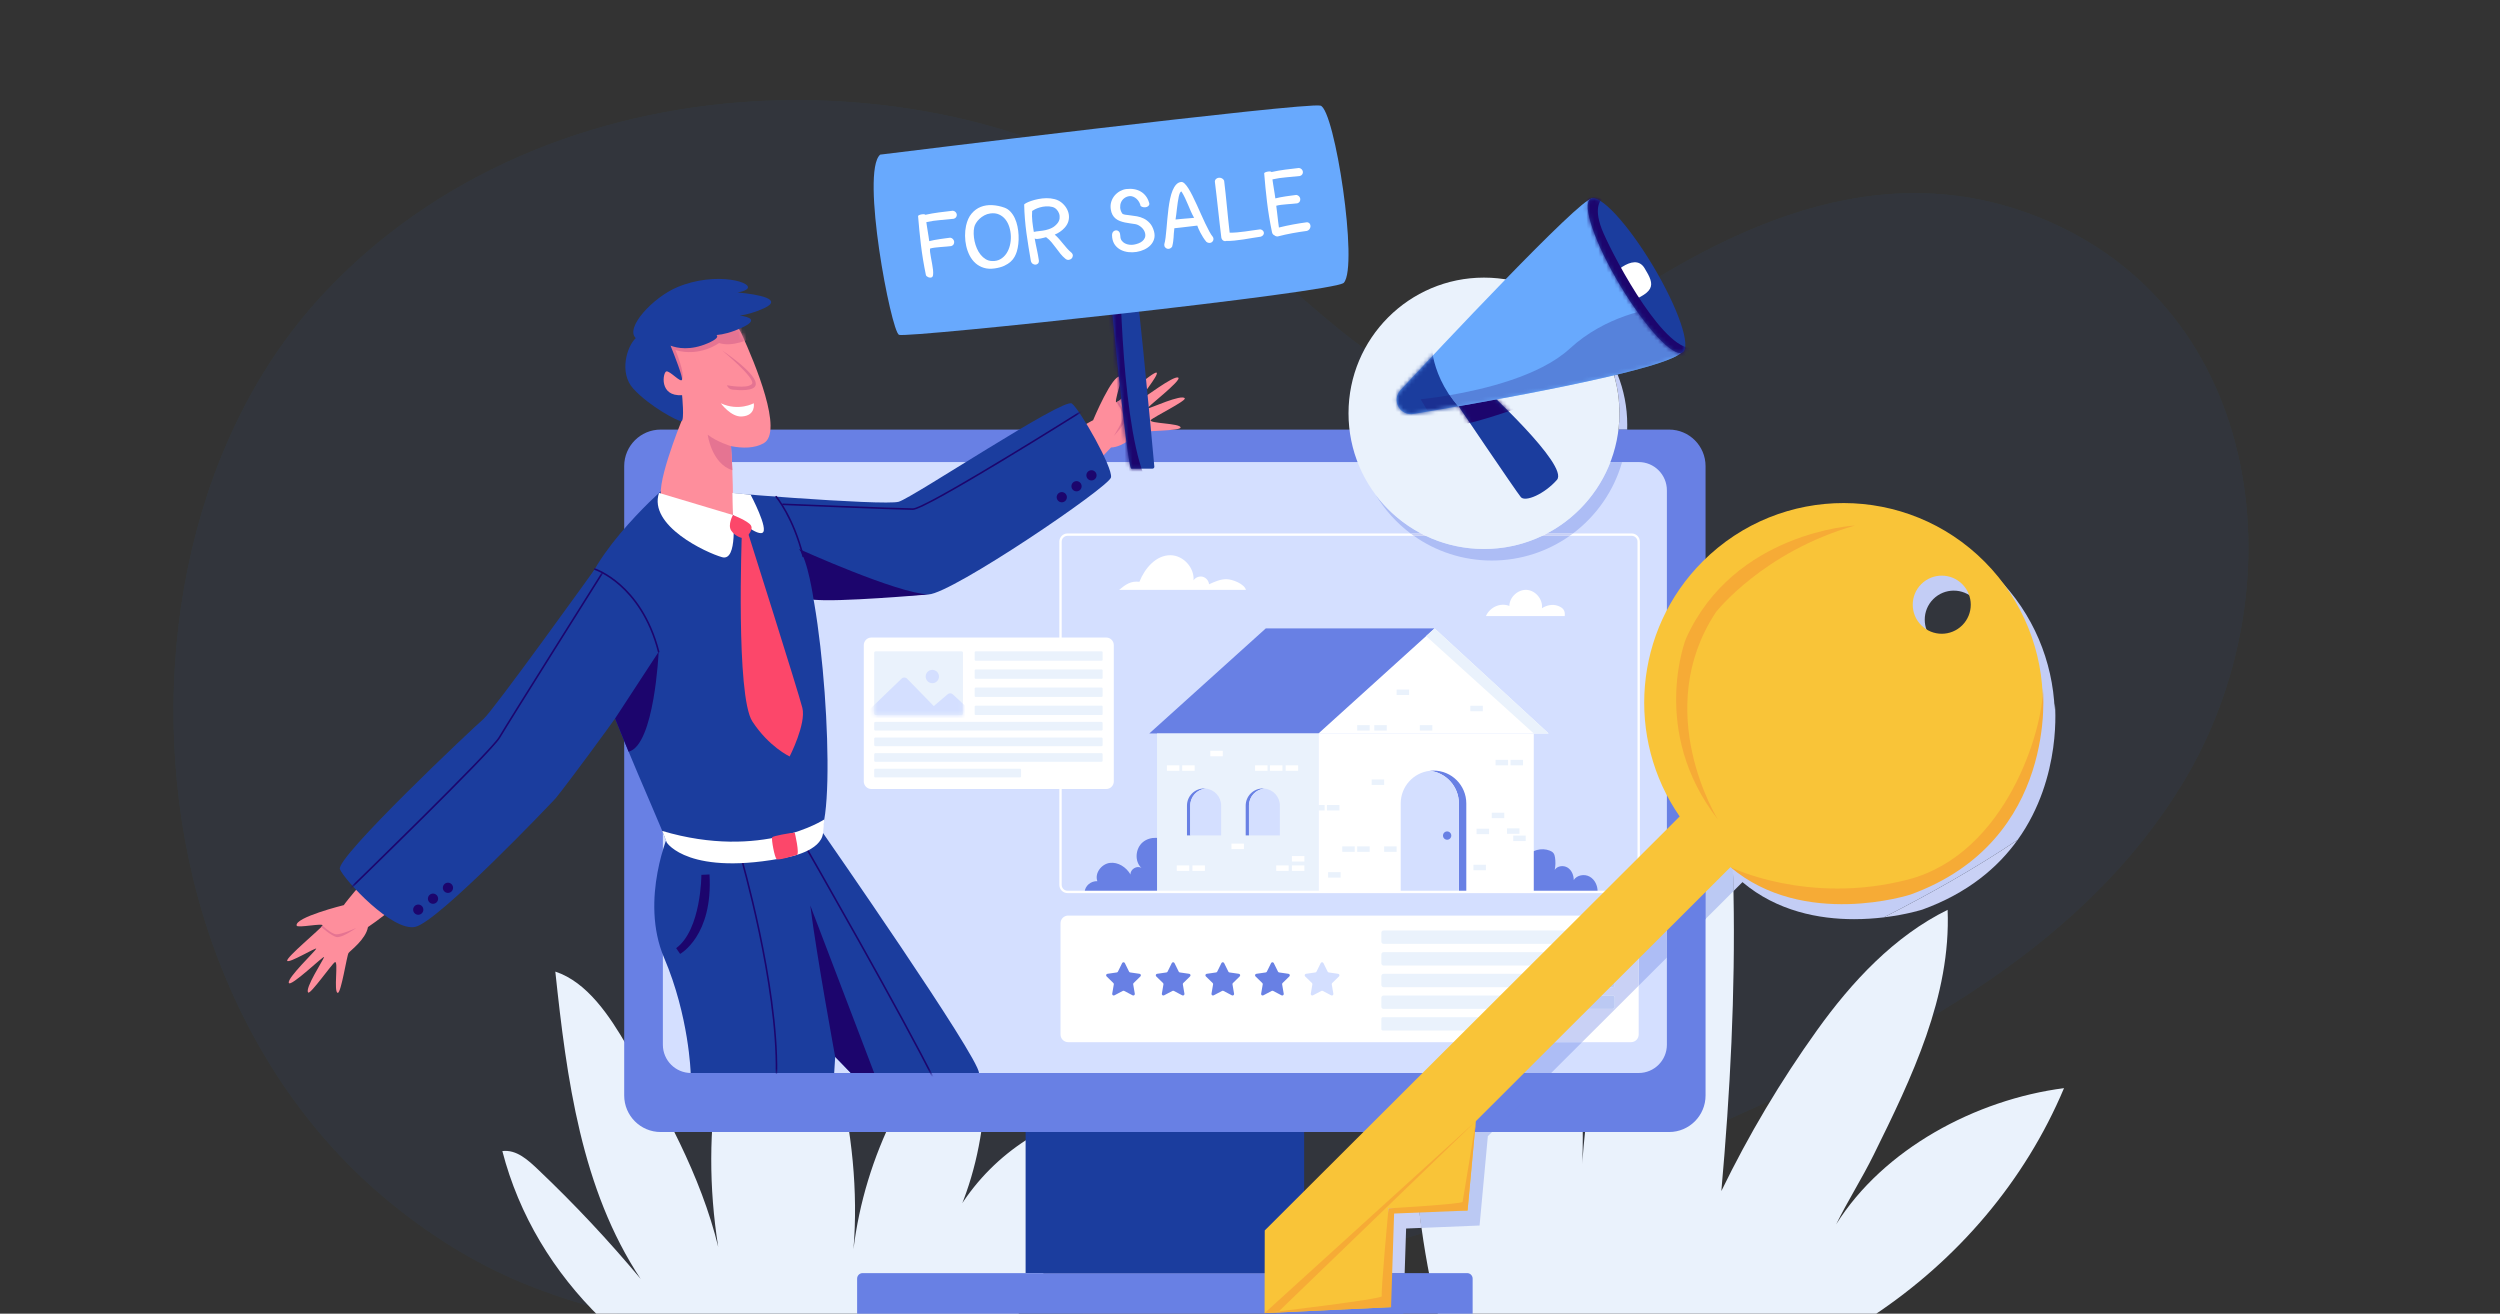 <svg width="628" height="330" viewBox="0 0 628 330" fill="none" xmlns="http://www.w3.org/2000/svg">
<rect x="0" y="0" width="628" height="330" fill="#333333" stroke="none"/>
<g clip-path="url(#clip0_3260_50634)">
<g opacity="0.05">
<path d="M189.829 25.442C149.061 27.725 109.258 43.612 80.988 74.124C45.83 112.068 36.691 171.202 48.434 220.29C55.792 251.041 71.831 279.905 96.086 300.452C106.824 309.549 118.852 317.235 131.911 322.529C184.409 343.817 250.123 335.524 303.863 323.708C351.006 313.341 397.154 298.261 441.043 278.098C482.09 259.24 523.778 236.806 548.1 197.045C577.721 148.623 569.328 77.219 511.768 54.447C468.538 37.343 427.554 60.312 393.179 85.367C386.69 90.098 380.169 95.196 372.421 97.299C352.061 102.827 326.881 72.499 311.405 61.999C288.822 46.68 264.205 34.428 237.337 28.922C221.773 25.734 205.728 24.552 189.829 25.442Z" fill="#10C4D2"/>
<path d="M189.829 25.442C149.061 27.725 109.258 43.612 80.988 74.124C45.83 112.068 36.691 171.202 48.434 220.29C55.792 251.041 71.831 279.905 96.086 300.452C106.824 309.549 118.852 317.235 131.911 322.529C184.409 343.817 250.123 335.524 303.863 323.708C351.006 313.341 397.154 298.261 441.043 278.098C482.09 259.24 523.778 236.806 548.1 197.045C577.721 148.623 569.328 77.219 511.768 54.447C468.538 37.343 427.554 60.312 393.179 85.367C386.69 90.098 380.169 95.196 372.421 97.299C352.061 102.827 326.881 72.499 311.405 61.999C288.822 46.68 264.205 34.428 237.337 28.922C221.773 25.734 205.728 24.552 189.829 25.442Z" fill="#196CCD"/>
<path d="M189.829 25.442C149.061 27.725 109.258 43.612 80.988 74.124C45.83 112.068 36.691 171.202 48.434 220.29C55.792 251.041 71.831 279.905 96.086 300.452C106.824 309.549 118.852 317.235 131.911 322.529C184.409 343.817 250.123 335.524 303.863 323.708C351.006 313.341 397.154 298.261 441.043 278.098C482.09 259.24 523.778 236.806 548.1 197.045C577.721 148.623 569.328 77.219 511.768 54.447C468.538 37.343 427.554 60.312 393.179 85.367C386.69 90.098 380.169 95.196 372.421 97.299C352.061 102.827 326.881 72.499 311.405 61.999C288.822 46.68 264.205 34.428 237.337 28.922C221.773 25.734 205.728 24.552 189.829 25.442Z" fill="#1059E7"/>
</g>
<path d="M150.977 331.207C139.068 319.604 130.352 305.262 126.19 289.152C129.744 288.708 132.633 291.384 135.231 293.853C144.32 302.486 152.908 311.645 160.94 321.272C145.989 298.728 142.357 270.98 139.496 244.066C147.506 246.692 153.167 255.274 157.405 262.571C166.754 278.667 176.009 295.144 180.421 313.233C175.648 283.228 180.732 254.885 194.335 227.728C208.056 253.534 216.796 284.662 214.39 313.8C217.244 290.513 228.407 267.83 245.621 251.92C249.94 272.288 247.02 296.246 235.889 313.83C241.515 298.424 253.358 286.649 268.694 280.892C270.101 296.89 265.692 319.442 254.775 331.207H150.977Z" fill="#EAF2FC"/>
<path d="M361.295 330.525H470.533C491.707 316.488 508.621 296.778 518.481 273.342C496.299 276.223 473.15 288.583 461.242 307.549C464.244 301.48 467.643 296.204 470.645 290.135C480.258 270.704 490.108 250.221 489.24 228.554C475.814 235.157 465.155 246.628 456.436 258.801C447.301 271.551 439.252 285.082 432.401 299.197C434.627 274.317 435.922 249.397 435.458 224.421C435.301 215.918 434.963 207.273 432.246 199.215C410.657 227.163 398.285 262.583 397.205 297.902C399.254 265.288 393.189 233.513 379.183 203.998C374.598 211.932 369.928 221.447 366.081 229.764C351.865 260.509 353.297 297.604 361.295 330.525Z" fill="#EAF2FC"/>
<path d="M257.633 319.803H327.605V269.537H257.633V319.803Z" fill="#1B3D9E"/>
<path d="M419.277 284.363H165.958C160.9 284.363 156.799 280.257 156.799 275.189V117.087C156.799 112.022 160.9 107.913 165.958 107.913H419.277C424.336 107.913 428.436 112.022 428.436 117.087V275.189C428.436 280.257 424.336 284.363 419.277 284.363Z" fill="#6880E4"/>
<path d="M411.635 269.537H173.599C169.685 269.537 166.512 266.359 166.512 262.438V123.167C166.512 119.246 169.685 116.068 173.599 116.068H411.635C415.549 116.068 418.722 119.246 418.722 123.167V262.438C418.722 266.359 415.549 269.537 411.635 269.537Z" fill="#D4DFFF"/>
<path d="M368.543 331.207H216.691C215.928 331.207 215.309 330.587 215.309 329.822V321.189C215.309 320.424 215.928 319.803 216.691 319.803H368.543C369.307 319.803 369.926 320.424 369.926 321.189V329.822C369.926 330.587 369.307 331.207 368.543 331.207Z" fill="#6880E4"/>
<path d="M409.708 261.797H268.331C267.266 261.797 266.402 260.932 266.402 259.865V231.925C266.402 230.856 267.266 229.991 268.331 229.991H409.708C410.776 229.991 411.639 230.856 411.639 231.925V259.865C411.639 260.932 410.776 261.797 409.708 261.797Z" fill="white"/>
<path d="M393.063 154.748H373.263C374.279 152.516 376.863 151.317 379.147 152.208C379.187 149.983 381.328 148.022 383.546 148.179C385.764 148.338 387.605 150.582 387.332 152.792C388.503 152.012 390.031 151.702 391.35 152.188C392.67 152.675 393.2 153.347 393.063 154.748Z" fill="white"/>
<path d="M312.979 148.172H281.128C282.772 146.799 284.099 145.881 286.222 146.146C287.56 142.745 290.405 139.428 294.053 139.471C297.242 139.51 300.061 142.595 299.816 145.781C300.297 145.043 301.266 144.663 302.118 144.881C302.971 145.1 303.641 145.897 303.71 146.774C305.097 146.136 306.544 145.483 308.071 145.489C309.601 145.495 312.588 146.693 312.979 148.172Z" fill="white"/>
<path d="M405.049 237.098H347.558C347.247 237.098 346.996 236.845 346.996 236.535V234.297C346.996 233.987 347.247 233.734 347.558 233.734H405.049C405.359 233.734 405.611 233.987 405.611 234.297V236.535C405.611 236.845 405.359 237.098 405.049 237.098Z" fill="#EAF2FC"/>
<path d="M405.049 242.543H347.558C347.247 242.543 346.996 242.292 346.996 241.98V239.742C346.996 239.432 347.247 239.181 347.558 239.181H405.049C405.359 239.181 405.611 239.432 405.611 239.742V241.98C405.611 242.292 405.359 242.543 405.049 242.543Z" fill="#EAF2FC"/>
<path d="M405.049 247.986H347.558C347.247 247.986 346.996 247.735 346.996 247.425V245.187C346.996 244.875 347.247 244.624 347.558 244.624H405.049C405.359 244.624 405.611 244.875 405.611 245.187V247.425C405.611 247.735 405.359 247.986 405.049 247.986Z" fill="#EAF2FC"/>
<path d="M405.049 253.434H347.558C347.247 253.434 346.996 253.181 346.996 252.871V250.633C346.996 250.323 347.247 250.07 347.558 250.07H405.049C405.359 250.07 405.611 250.323 405.611 250.633V252.871C405.611 253.181 405.359 253.434 405.049 253.434Z" fill="#EAF2FC"/>
<path d="M375.907 258.877H347.393C347.173 258.877 346.996 258.699 346.996 258.479V255.911C346.996 255.693 347.173 255.515 347.393 255.515H375.907C376.127 255.515 376.304 255.693 376.304 255.911V258.479C376.304 258.699 376.127 258.877 375.907 258.877Z" fill="#EAF2FC"/>
<path d="M282.565 241.927L283.62 244.069C283.675 244.181 283.783 244.259 283.907 244.277L286.265 244.62C286.577 244.667 286.701 245.05 286.477 245.27L284.768 246.937C284.679 247.025 284.638 247.149 284.66 247.274L285.064 249.628C285.117 249.938 284.791 250.177 284.512 250.03L282.4 248.918C282.29 248.859 282.157 248.859 282.047 248.918L279.935 250.03C279.658 250.177 279.333 249.938 279.386 249.628L279.789 247.274C279.809 247.149 279.768 247.025 279.679 246.937L277.972 245.27C277.746 245.05 277.87 244.667 278.182 244.62L280.542 244.277C280.665 244.259 280.772 244.181 280.827 244.069L281.882 241.927C282.023 241.643 282.426 241.643 282.565 241.927Z" fill="#6880E4"/>
<path d="M295.036 241.927L296.091 244.069C296.146 244.181 296.254 244.259 296.376 244.277L298.737 244.62C299.048 244.667 299.172 245.05 298.946 245.27L297.24 246.937C297.15 247.025 297.109 247.149 297.13 247.274L297.533 249.628C297.586 249.938 297.26 250.177 296.983 250.03L294.871 248.918C294.761 248.859 294.629 248.859 294.519 248.918L292.407 250.03C292.128 250.177 291.802 249.938 291.855 249.628L292.258 247.274C292.28 247.149 292.24 247.025 292.15 246.937L290.441 245.27C290.217 245.05 290.342 244.667 290.653 244.62L293.012 244.277C293.136 244.259 293.244 244.181 293.299 244.069L294.354 241.927C294.494 241.643 294.895 241.643 295.036 241.927Z" fill="#6880E4"/>
<path d="M307.504 241.927L308.561 244.069C308.616 244.181 308.722 244.259 308.846 244.277L311.207 244.62C311.518 244.667 311.643 245.05 311.417 245.27L309.71 246.937C309.62 247.025 309.58 247.149 309.6 247.274L310.003 249.628C310.056 249.938 309.73 250.177 309.451 250.03L307.341 248.918C307.231 248.859 307.099 248.859 306.987 248.918L304.877 250.03C304.598 250.177 304.272 249.938 304.325 249.628L304.728 247.274C304.751 247.149 304.708 247.025 304.618 246.937L302.912 245.27C302.685 245.05 302.81 244.667 303.121 244.62L305.482 244.277C305.606 244.259 305.712 244.181 305.769 244.069L306.824 241.927C306.962 241.643 307.366 241.643 307.504 241.927Z" fill="#6880E4"/>
<path d="M319.975 241.927L321.03 244.069C321.085 244.181 321.193 244.259 321.317 244.277L323.676 244.62C323.987 244.667 324.113 245.05 323.887 245.27L322.179 246.937C322.089 247.025 322.048 247.149 322.071 247.274L322.474 249.628C322.527 249.938 322.201 250.177 321.922 250.03L319.812 248.918C319.7 248.859 319.568 248.859 319.458 248.918L317.348 250.03C317.069 250.177 316.743 249.938 316.796 249.628L317.199 247.274C317.219 247.149 317.179 247.025 317.089 246.937L315.382 245.27C315.156 245.05 315.28 244.667 315.592 244.62L317.952 244.277C318.077 244.259 318.183 244.181 318.238 244.069L319.295 241.927C319.433 241.643 319.836 241.643 319.975 241.927Z" fill="#6880E4"/>
<path d="M332.445 241.927L333.5 244.069C333.555 244.181 333.663 244.259 333.785 244.277L336.146 244.62C336.457 244.667 336.582 245.05 336.358 245.27L334.649 246.937C334.559 247.025 334.519 247.149 334.539 247.274L334.942 249.628C334.997 249.938 334.671 250.177 334.392 250.03L332.28 248.918C332.17 248.859 332.038 248.859 331.928 248.918L329.816 250.03C329.537 250.177 329.211 249.938 329.266 249.628L329.669 247.274C329.69 247.149 329.649 247.025 329.559 246.937L327.85 245.27C327.626 245.05 327.751 244.667 328.062 244.62L330.423 244.277C330.545 244.259 330.653 244.181 330.708 244.069L331.763 241.927C331.903 241.643 332.305 241.643 332.445 241.927Z" fill="#D4DFFF"/>
<path d="M294.583 224.092H272.457C272.559 222.492 274.058 221.266 275.657 221.356C274.925 219.367 276.663 217.05 278.761 216.764C280.858 216.481 282.934 217.849 283.987 219.687C283.879 218.366 285.618 217.317 286.734 218.033C284.942 216.385 285.192 213.147 287.052 211.574C288.911 210.004 291.887 210.148 293.791 211.666L294.583 224.092Z" fill="#6880E4"/>
<path d="M383.374 215.242C384.743 213.539 387.254 212.87 389.287 213.669C389.641 213.808 389.989 213.996 390.224 214.296C390.47 214.612 390.564 215.022 390.623 215.418C390.778 216.442 390.751 217.494 390.545 218.508C391.205 217.49 392.747 217.301 393.778 217.941C394.806 218.582 395.327 219.851 395.319 221.064C396.132 219.8 398.004 219.479 399.317 220.208C400.631 220.934 401.35 222.499 401.313 224H381.321C381.415 221.107 381.564 217.499 383.374 215.242Z" fill="#6880E4"/>
<path d="M360.356 157.854L331.177 184.252H389.02L360.356 157.854Z" fill="white"/>
<path d="M360.355 157.854H317.966L288.697 184.252H331.176L360.355 157.854Z" fill="#6880E4"/>
<path d="M353.702 184.252H331.177V224.053H385.283V184.252H353.702Z" fill="white"/>
<path d="M331.176 184.25V224.051H290.65V184.25H331.176Z" fill="#EAF2FC"/>
<path d="M360.099 193.573C359.781 193.573 359.472 193.593 359.164 193.628C363.272 194.093 366.468 197.584 366.468 201.825V224.053H368.335V201.825C368.335 197.268 364.649 193.573 360.099 193.573Z" fill="#6880E4"/>
<path d="M359.164 193.626C355.054 194.091 351.86 197.582 351.86 201.823V224.051H366.467V201.823C366.467 197.582 363.272 194.091 359.164 193.626Z" fill="#D4DFFF"/>
<path d="M302.872 198.087C302.735 198.074 302.599 198.066 302.46 198.066C300.09 198.066 298.169 199.992 298.169 202.366V209.859H298.99V202.366C298.99 200.131 300.694 198.295 302.872 198.087Z" fill="#6880E4"/>
<path d="M302.871 198.087C300.694 198.295 298.989 200.131 298.989 202.366V209.859H306.751V202.366C306.751 200.131 305.048 198.295 302.871 198.087Z" fill="#D4DFFF"/>
<path d="M317.621 198.087C317.484 198.074 317.348 198.066 317.209 198.066C314.839 198.066 312.918 199.992 312.918 202.366V209.859H313.739V202.366C313.739 200.131 315.443 198.295 317.621 198.087Z" fill="#6880E4"/>
<path d="M317.621 198.087C315.444 198.295 313.739 200.131 313.739 202.366V209.859H321.501V202.366C321.501 200.131 319.798 198.295 317.621 198.087Z" fill="#D4DFFF"/>
<path d="M385.283 184.252L358.229 159.78L360.356 157.854L389.02 184.252H385.283Z" fill="#EAF2FC"/>
<path d="M364.566 209.899C364.566 210.476 364.1 210.943 363.523 210.943C362.947 210.943 362.48 210.476 362.48 209.899C362.48 209.322 362.947 208.854 363.523 208.854C364.1 208.854 364.566 209.322 364.566 209.899Z" fill="#6880E4"/>
<path d="M298.743 218.766H295.608V217.391H298.743V218.766Z" fill="white"/>
<path d="M302.676 218.766H299.539V217.391H302.676V218.766Z" fill="white"/>
<path d="M312.482 213.293H309.346V211.92H312.482V213.293Z" fill="white"/>
<path d="M326.094 193.627H322.958V192.252H326.094V193.627Z" fill="white"/>
<path d="M340.305 213.98H337.169V212.606H340.305V213.98Z" fill="#EAF2FC"/>
<path d="M344.065 213.98H340.929V212.606H344.065V213.98Z" fill="#EAF2FC"/>
<path d="M336.757 220.457H333.62V219.082H336.757V220.457Z" fill="#EAF2FC"/>
<path d="M347.698 197.174H344.563V195.801H347.698V197.174Z" fill="#EAF2FC"/>
<path d="M336.466 203.594H333.332V202.221H336.466V203.594Z" fill="#EAF2FC"/>
<path d="M332.745 203.594H331.177V202.221H332.745V203.594Z" fill="#EAF2FC"/>
<path d="M378.82 192.252H375.686V190.879H378.82V192.252Z" fill="#EAF2FC"/>
<path d="M382.585 192.252H379.448V190.879H382.585V192.252Z" fill="#EAF2FC"/>
<path d="M374.05 209.541H370.916V208.168H374.05V209.541Z" fill="#EAF2FC"/>
<path d="M377.872 205.523H374.735V204.151H377.872V205.523Z" fill="#EAF2FC"/>
<path d="M359.798 183.523H356.661V182.151H359.798V183.523Z" fill="#EAF2FC"/>
<path d="M344.065 183.523H340.929V182.151H344.065V183.523Z" fill="#EAF2FC"/>
<path d="M348.358 183.523H345.222V182.151H348.358V183.523Z" fill="#EAF2FC"/>
<path d="M372.484 178.662H369.348V177.289H372.484V178.662Z" fill="#EAF2FC"/>
<path d="M353.969 174.59H350.835V173.217H353.969V174.59Z" fill="#EAF2FC"/>
<path d="M381.69 209.455H378.554V208.082H381.69V209.455Z" fill="#EAF2FC"/>
<path d="M383.258 211.273H380.121V209.898H383.258V211.273Z" fill="#EAF2FC"/>
<path d="M373.262 218.598H370.126V217.223H373.262V218.598Z" fill="#EAF2FC"/>
<path d="M350.834 213.98H347.697V212.606H350.834V213.98Z" fill="#EAF2FC"/>
<path d="M327.664 218.766H324.527V217.391H327.664V218.766Z" fill="white"/>
<path d="M327.664 216.416H324.527V215.041H327.664V216.416Z" fill="white"/>
<path d="M323.716 218.766H320.582V217.391H323.716V218.766Z" fill="white"/>
<path d="M322.15 193.627H319.014V192.252H322.15V193.627Z" fill="white"/>
<path d="M307.164 189.973H304.027V188.6H307.164V189.973Z" fill="white"/>
<path d="M300.098 193.627H296.964V192.252H300.098V193.627Z" fill="white"/>
<path d="M318.405 193.627H315.269V192.252H318.405V193.627Z" fill="white"/>
<path d="M296.264 193.627H293.128V192.252H296.264V193.627Z" fill="white"/>
<path d="M268.169 134.596C267.358 134.596 266.7 135.257 266.7 136.069V222.281C266.7 223.093 267.358 223.754 268.169 223.754H409.872C410.682 223.754 411.342 223.093 411.342 222.281V136.069C411.342 135.257 410.682 134.596 409.872 134.596H268.169ZM409.872 224.35H268.169C267.03 224.35 266.105 223.421 266.105 222.281V136.069C266.105 134.928 267.03 134 268.169 134H409.872C411.01 134 411.937 134.928 411.937 136.069V222.281C411.937 223.421 411.01 224.35 409.872 224.35Z" fill="white"/>
<path d="M277.879 198.201H218.891C217.836 198.201 216.982 197.346 216.982 196.292V162.058C216.982 161.004 217.836 160.147 218.891 160.147H277.879C278.934 160.147 279.787 161.004 279.787 162.058V196.292C279.787 197.346 278.934 198.201 277.879 198.201Z" fill="white"/>
<path d="M241.553 179.615H219.944C219.751 179.615 219.596 179.46 219.596 179.268V163.964C219.596 163.773 219.751 163.618 219.944 163.618H241.553C241.744 163.618 241.899 163.773 241.899 163.964V179.268C241.899 179.46 241.744 179.615 241.553 179.615Z" fill="#EAF2FC"/>
<mask id="mask0_3260_50634" style="mask-type:luminance" maskUnits="userSpaceOnUse" x="219" y="163" width="23" height="17">
<path d="M241.553 179.615H219.944C219.751 179.615 219.596 179.46 219.596 179.268V163.964C219.596 163.773 219.751 163.618 219.944 163.618H241.553C241.744 163.618 241.899 163.773 241.899 163.964V179.268C241.899 179.46 241.744 179.615 241.553 179.615Z" fill="white"/>
</mask>
<g mask="url(#mask0_3260_50634)">
<path d="M218.192 178.447L226.486 170.461C226.871 170.089 227.484 170.1 227.858 170.483L234.565 177.368L238.056 174.39C238.433 174.069 238.989 174.082 239.351 174.418L243.176 177.984V180.834H218.192V178.447Z" fill="#D4DFFF"/>
<path d="M235.871 169.944C235.871 170.869 235.121 171.617 234.198 171.617C233.276 171.617 232.528 170.869 232.528 169.944C232.528 169.02 233.276 168.27 234.198 168.27C235.121 168.27 235.871 169.02 235.871 169.944Z" fill="#D4DFFF"/>
</g>
<path d="M276.751 165.969H245.068C244.94 165.969 244.836 165.865 244.836 165.736V163.849C244.836 163.721 244.94 163.617 245.068 163.617H276.751C276.879 163.617 276.983 163.721 276.983 163.849V165.736C276.983 165.865 276.879 165.969 276.751 165.969Z" fill="#EAF2FC"/>
<path d="M276.751 170.518H245.068C244.94 170.518 244.836 170.414 244.836 170.285V168.398C244.836 168.269 244.94 168.165 245.068 168.165H276.751C276.879 168.165 276.983 168.269 276.983 168.398V170.285C276.983 170.414 276.879 170.518 276.751 170.518Z" fill="#EAF2FC"/>
<path d="M276.751 175.066H245.068C244.94 175.066 244.836 174.962 244.836 174.834V172.947C244.836 172.818 244.94 172.714 245.068 172.714H276.751C276.879 172.714 276.983 172.818 276.983 172.947V174.834C276.983 174.962 276.879 175.066 276.751 175.066Z" fill="#EAF2FC"/>
<path d="M276.751 179.615H245.068C244.94 179.615 244.836 179.511 244.836 179.385V177.498C244.836 177.369 244.94 177.265 245.068 177.265H276.751C276.879 177.265 276.983 177.369 276.983 177.498V179.385C276.983 179.511 276.879 179.615 276.751 179.615Z" fill="#EAF2FC"/>
<path d="M276.686 183.518H219.895C219.73 183.518 219.596 183.385 219.596 183.22V181.639C219.596 181.473 219.73 181.339 219.895 181.339H276.686C276.85 181.339 276.983 181.473 276.983 181.639V183.22C276.983 183.385 276.85 183.518 276.686 183.518Z" fill="#EAF2FC"/>
<path d="M276.686 187.441H219.895C219.73 187.441 219.596 187.307 219.596 187.142V185.561C219.596 185.395 219.73 185.263 219.895 185.263H276.686C276.85 185.263 276.983 185.395 276.983 185.561V187.142C276.983 187.307 276.85 187.441 276.686 187.441Z" fill="#EAF2FC"/>
<path d="M276.686 191.365H219.895C219.73 191.365 219.596 191.231 219.596 191.065V189.484C219.596 189.319 219.73 189.186 219.895 189.186H276.686C276.85 189.186 276.983 189.319 276.983 189.484V191.065C276.983 191.231 276.85 191.365 276.686 191.365Z" fill="#EAF2FC"/>
<path d="M256.252 195.287H219.836C219.704 195.287 219.596 195.179 219.596 195.048V193.349C219.596 193.217 219.704 193.108 219.836 193.108H256.252C256.384 193.108 256.49 193.217 256.49 193.349V195.048C256.49 195.179 256.384 195.287 256.252 195.287Z" fill="#EAF2FC"/>
<path d="M77.434 249.326C76.424 248.427 81.242 241.119 81.402 240.434C81.562 239.749 72.886 248.19 72.542 246.88C72.198 245.571 79.232 238.906 79.428 238.337C79.625 237.766 72.456 242.152 72.145 241.34C71.834 240.526 80.626 233.245 81.012 232.504C81.399 231.766 74.718 233.196 74.522 232.521C73.921 230.45 86.357 227.368 86.357 227.368L86.068 227.772C87.687 225.454 90.897 221.87 90.897 221.87C90.897 221.87 98.137 227.384 98.552 227.87C98.859 228.227 94.895 231.219 92.436 232.874V232.876C91.877 236.003 87.974 238.802 87.556 239.392C87.138 239.983 85.695 249.481 84.847 249.404C83.732 249.304 85.089 241.154 84.121 241.701C83.382 242.119 77.993 249.824 77.434 249.326Z" fill="#FE8E9C"/>
<path d="M81.011 232.505C81.011 232.505 83.154 234.549 84.378 234.694C85.603 234.839 89.474 233.117 89.474 233.117C89.474 233.117 85.823 235.72 84.495 235.382C83.167 235.043 80.709 232.862 80.709 232.862L81.011 232.505Z" fill="#E57492"/>
<path d="M245.917 269.537C245.917 265.553 206.746 209.263 206.746 209.263C206.251 208.217 205.695 207.386 205.07 206.819L168.202 208.784C168.202 208.784 160.554 225.873 166.829 240.606C173.105 255.337 173.497 269.537 173.497 269.537H209.547C209.547 269.537 209.657 268.03 209.799 265.478C212.162 267.942 213.74 269.537 213.74 269.537H245.917Z" fill="#1B3D9E"/>
<mask id="mask1_3260_50634" style="mask-type:luminance" maskUnits="userSpaceOnUse" x="164" y="206" width="82" height="64">
<path d="M245.917 269.537C245.917 265.553 206.746 209.263 206.746 209.263C206.251 208.217 205.695 207.386 205.07 206.819L168.202 208.784C168.202 208.784 160.554 225.873 166.829 240.606C173.105 255.337 173.497 269.537 173.497 269.537H209.547C209.547 269.537 209.657 268.03 209.799 265.478C212.162 267.942 213.74 269.537 213.74 269.537H245.917Z" fill="white"/>
</mask>
<g mask="url(#mask1_3260_50634)">
<path d="M176.189 219.76C176.189 219.76 176.17 233.505 169.852 238.179L170.843 239.621C170.843 239.621 179.133 235.135 178.23 219.664L176.189 219.76Z" fill="#1C056D"/>
<path d="M195.047 269.74H195.043C194.931 269.738 194.841 269.646 194.843 269.534C195.21 247.227 185.969 215.415 185.876 215.097C185.844 214.989 185.906 214.876 186.013 214.844C186.121 214.811 186.235 214.874 186.266 214.983C186.36 215.301 195.619 247.172 195.251 269.54C195.249 269.653 195.158 269.74 195.047 269.74Z" fill="#1C056D"/>
<path d="M235.027 272.221C234.951 272.221 234.878 272.18 234.843 272.106C227.127 256.278 202.348 213.053 202.098 212.618C202.043 212.52 202.076 212.396 202.173 212.339C202.271 212.283 202.395 212.316 202.452 212.414C202.701 212.849 227.485 256.086 235.21 271.927C235.259 272.029 235.216 272.151 235.116 272.2C235.088 272.215 235.057 272.221 235.027 272.221Z" fill="#1C056D"/>
</g>
<path d="M209.8 265.478C209.8 265.478 205.138 240.171 203.541 227.45L219.596 269.537H213.741L209.8 265.478Z" fill="#1C056D"/>
<path d="M297.616 100.061C296.881 98.925 288.938 102.581 288.237 102.636C287.537 102.689 297.187 95.385 295.946 94.845C294.708 94.306 287.06 100.253 286.468 100.361C285.875 100.469 291.294 94.041 290.539 93.609C289.785 93.176 281.26 100.773 280.472 101.042C279.683 101.312 282.113 94.916 281.476 94.618C279.525 93.709 274.59 105.551 274.59 105.551L275.034 105.326C272.5 106.577 268.474 109.208 268.474 109.208C268.474 109.208 272.814 117.216 273.229 117.701C273.535 118.058 277.091 114.59 279.099 112.407C282.27 112.33 285.626 108.892 286.272 108.568C286.918 108.246 296.51 108.262 296.563 107.411C296.635 106.293 288.386 106.395 289.075 105.52C289.598 104.851 298.022 100.692 297.616 100.061Z" fill="#FE8E9C"/>
<path d="M280.472 101.042C280.472 101.042 282.165 103.473 282.12 104.708C282.075 105.942 279.788 109.512 279.788 109.512C279.788 109.512 282.912 106.295 282.78 104.928C282.648 103.561 280.87 100.797 280.87 100.797L280.472 101.042Z" fill="#E57492"/>
<path d="M166.482 122.965C166.482 122.965 144.699 142.098 146.007 154.415C147.315 166.735 165.538 205.797 167.497 211.66C168.983 216.105 201.658 217.58 206.017 209.457C210.377 201.331 206.451 146.816 200.695 137.904C194.938 128.993 183.156 126.112 183.156 126.112L166.482 122.965Z" fill="#1B3D9E"/>
<path d="M175.401 122.965C176.036 123.438 222.141 127.12 225.764 126.037C229.387 124.954 267.174 99.807 269.245 101.361C271.316 102.918 279.597 117.498 279.08 119.929C278.563 122.361 239.222 149.062 233.269 149.322C227.316 149.581 197.164 151.396 194.706 150.358C192.247 149.322 175.401 122.965 175.401 122.965Z" fill="#1B3D9E"/>
<mask id="mask2_3260_50634" style="mask-type:luminance" maskUnits="userSpaceOnUse" x="175" y="101" width="105" height="50">
<path d="M175.401 122.965C176.036 123.438 222.141 127.12 225.764 126.037C229.387 124.954 267.174 99.807 269.245 101.361C271.316 102.918 279.597 117.498 279.08 119.929C278.563 122.361 239.222 149.062 233.269 149.322C227.316 149.581 197.164 151.396 194.706 150.358C192.247 149.322 175.401 122.965 175.401 122.965Z" fill="white"/>
</mask>
<g mask="url(#mask2_3260_50634)">
<path d="M229.324 128.094C226.012 128.094 196.956 126.898 196.663 126.886C196.551 126.882 196.463 126.788 196.468 126.674C196.473 126.562 196.569 126.476 196.68 126.48C196.973 126.49 226.02 127.686 229.324 127.686C231.924 127.686 258.489 111.4 272.173 102.79C272.269 102.728 272.395 102.757 272.454 102.853C272.513 102.949 272.485 103.075 272.391 103.134C270.77 104.154 232.69 128.094 229.324 128.094Z" fill="#1C056D"/>
</g>
<path d="M163.511 86.108C165.021 83.26 171.881 78.999 178.127 78.807C181.648 78.699 184.872 80.781 186.338 83.988C189.658 91.251 196.875 108.519 191.82 111.353C189.57 112.614 186.608 112.663 183.624 112.069C184.087 116.83 184.201 127.877 184.113 129.376C183.989 131.484 169.313 127.667 166.589 125.682C163.865 123.699 171.175 105.804 171.175 105.804C169.197 102.946 161.409 90.07 163.511 86.108Z" fill="#FE8E9C"/>
<mask id="mask3_3260_50634" style="mask-type:luminance" maskUnits="userSpaceOnUse" x="163" y="78" width="31" height="52">
<path d="M163.511 86.108C165.021 83.26 171.881 78.999 178.127 78.807C181.648 78.699 184.872 80.781 186.339 83.988C189.658 91.251 196.875 108.519 191.82 111.353C189.57 112.614 186.608 112.663 183.624 112.069C184.087 116.83 184.201 127.877 184.113 129.376C183.989 131.484 169.313 127.667 166.589 125.682C163.865 123.699 171.175 105.804 171.175 105.804C169.197 102.948 161.409 90.07 163.511 86.108Z" fill="white"/>
</mask>
<g mask="url(#mask3_3260_50634)">
<path d="M188.336 85.105C188.336 85.105 184.038 87.28 180.618 86.17C180.618 86.17 175.819 89.763 169.665 87.935C169.665 87.935 172.229 93.981 171.317 95.399C171.317 95.399 166.476 86.262 167.123 85.475C167.77 84.689 184.278 80.244 185.221 80.477C186.163 80.707 188.336 85.105 188.336 85.105Z" fill="#E57492"/>
</g>
<path d="M189.347 101.293C189.347 101.293 185.553 103.402 181.058 101.293C181.058 101.293 183.615 104.8 186.35 104.622C189.956 104.388 189.347 101.293 189.347 101.293Z" fill="white"/>
<path d="M181.395 88.028C181.395 88.028 190.067 95.18 188.872 96.472C187.677 97.761 182.611 96.769 182.611 96.769C182.815 97.386 183.36 97.82 184.004 97.883C185.867 98.065 189.448 98.273 189.822 96.727C190.479 94.011 181.395 88.028 181.395 88.028Z" fill="#E57492"/>
<path d="M183.624 112.071C183.624 112.071 180.08 111.01 177.777 109.202C177.777 109.202 178.723 116.463 183.968 118.119L183.624 112.071Z" fill="#E57492"/>
<path d="M185.267 73.469C186.147 73.32 186.925 73.094 187.457 72.761C190.12 71.095 180 67.961 170.08 72.162C164.059 74.712 156.934 82.314 159.704 84.936C157.487 86.978 155.437 93.635 159.086 97.637C163.167 102.111 170.37 105.893 171.175 105.805C171.98 105.717 171.339 99.263 171.339 99.263C165.472 99.671 166.512 93.502 167.392 93.298C168.272 93.094 170.979 96.213 171.317 95.399C171.577 94.775 169.452 89.336 168.444 86.827C170.11 87.457 173.392 88.126 177.778 86.231C180.085 85.236 180.464 84.585 179.996 84.161C181.631 84.024 183.745 83.52 186.391 82.298C190.327 80.481 188.536 79.65 185.866 79.273C187.576 79.028 189.613 78.487 191.917 77.431C196.819 75.177 190.724 73.961 185.267 73.469Z" fill="#1B3D9E"/>
<path d="M149.426 142.972C149.426 142.972 123.809 178.653 121.408 180.659C119.006 182.664 84.183 215.539 85.384 218.346C86.585 221.151 98.578 234.107 104.32 232.83C110.062 231.551 138.1 202.154 139.552 200.557C141.005 198.96 164.321 167.892 165.457 163.739C166.592 159.584 155.933 144.818 149.426 142.972Z" fill="#1B3D9E"/>
<mask id="mask4_3260_50634" style="mask-type:luminance" maskUnits="userSpaceOnUse" x="85" y="142" width="81" height="91">
<path d="M149.426 142.972C149.426 142.972 123.809 178.653 121.408 180.659C119.006 182.664 84.183 215.539 85.384 218.344C86.585 221.151 98.578 234.107 104.32 232.83C110.062 231.551 138.1 202.154 139.552 200.557C141.005 198.96 164.321 167.892 165.456 163.737C166.592 159.583 155.933 144.818 149.426 142.972Z" fill="white"/>
</mask>
<g mask="url(#mask4_3260_50634)">
<path d="M87.124 224.256C87.07 224.256 87.017 224.235 86.977 224.195C86.899 224.113 86.901 223.982 86.982 223.905C87.344 223.554 123.168 188.76 125.272 185.159C127.392 181.532 150.959 144.092 151.197 143.713C151.257 143.619 151.382 143.588 151.478 143.649C151.573 143.709 151.601 143.835 151.541 143.931C151.303 144.308 127.74 181.744 125.624 185.365C123.492 189.015 88.744 222.763 87.265 224.199C87.226 224.237 87.175 224.256 87.124 224.256Z" fill="#1C056D"/>
</g>
<path d="M154.494 180.509L165.455 163.738C165.455 163.738 164.403 187.233 157.906 188.822L154.494 180.509Z" fill="#1C056D"/>
<path d="M204.378 150.61C204.378 150.61 202.944 140.553 200.695 137.903C200.695 137.903 225.384 149.083 233.27 149.321C233.27 149.321 209.614 151.382 204.378 150.61Z" fill="#1C056D"/>
<path d="M184.113 129.378C184.113 129.378 185.413 141.1 181.394 139.968C177.376 138.836 162.822 132.061 165.539 123.821L184.113 129.378Z" fill="white"/>
<path d="M184.114 129.378C184.114 129.378 189.831 134.649 191.517 133.839C193.203 133.029 188.554 124.261 188.554 124.261L183.969 123.821L184.114 129.378Z" fill="white"/>
<path d="M184.112 129.377C184.112 129.377 182.729 131.852 183.683 133.284C184.637 134.718 186.613 135.469 187.226 135.059C187.839 134.648 189.338 133.035 188.589 131.931C187.839 130.828 184.112 129.377 184.112 129.377Z" fill="#FC476A"/>
<path d="M186.345 134.234C186.345 134.234 184.814 174.825 188.992 181.225C193.17 187.624 198.361 190.023 198.361 190.023C198.361 190.023 202.553 181.825 201.556 177.824C200.557 173.826 187.918 133.923 187.918 133.923L186.345 134.234Z" fill="#FC476A"/>
<path d="M167.498 211.658C167.498 211.658 173.055 220.365 198.061 215.273C198.061 215.273 206.252 213.858 206.747 209.264L207.065 205.834C207.065 205.834 191.45 216.171 166.363 208.737L167.498 211.658Z" fill="white"/>
<path d="M199.64 209.147C199.64 209.147 200.923 214.53 200.169 214.746C199.414 214.963 195.657 216.162 195.113 215.826C194.569 215.489 193.715 210.705 193.968 210.334C194.22 209.963 198.442 209.24 199.64 209.147Z" fill="#FC476A"/>
<path d="M277.979 64.142C277.979 64.142 283.052 117.394 284.154 117.725H289.504C289.777 117.725 289.993 117.49 289.968 117.217C289.467 111.696 285.031 63.038 283.997 62.895C282.899 62.745 277.979 64.142 277.979 64.142Z" fill="#1B3D9E"/>
<mask id="mask5_3260_50634" style="mask-type:luminance" maskUnits="userSpaceOnUse" x="277" y="62" width="13" height="56">
<path d="M277.979 64.142C277.979 64.142 283.052 117.394 284.154 117.725H289.504C289.777 117.725 289.993 117.49 289.968 117.217C289.467 111.696 285.031 63.038 283.997 62.895C282.899 62.745 277.979 64.142 277.979 64.142Z" fill="white"/>
</mask>
<g mask="url(#mask5_3260_50634)">
<path d="M281.286 62.883C281.225 63.034 281.286 103.514 287.339 119.409C288.412 122.225 282.783 119.179 282.783 119.179C282.783 119.179 275.565 64.125 277.978 62.883C280.394 61.643 281.286 62.883 281.286 62.883Z" fill="#1C056D"/>
</g>
<path d="M221.107 38.841C221.107 38.841 328.121 25.591 331.702 26.534C335.284 27.474 341.313 66.942 337.561 71.04C335.374 73.431 227.801 84.99 225.826 84.108C223.848 83.229 216.123 43.08 221.107 38.841Z" fill="#68A9FD"/>
<path d="M234.044 69.665C233.916 69.722 233.773 69.744 233.616 69.734C233.457 69.722 233.309 69.685 233.164 69.624C233.021 69.565 232.895 69.485 232.785 69.389C232.673 69.295 232.606 69.185 232.582 69.063C232.04 66.441 231.624 63.912 231.335 61.478C231.044 59.042 230.806 56.637 230.618 54.263C230.647 54.167 230.759 54.079 230.952 54.004C231.146 53.926 231.353 53.873 231.573 53.84C231.791 53.808 231.989 53.801 232.164 53.822C232.337 53.842 232.429 53.889 232.439 53.961C233.594 53.704 234.74 53.502 235.883 53.355C237.026 53.208 238.188 53.067 239.368 52.932C239.655 52.979 239.883 53.096 240.05 53.277C240.219 53.461 240.317 53.659 240.343 53.875C240.37 54.091 240.325 54.299 240.209 54.501C240.093 54.703 239.895 54.852 239.616 54.95C238.457 55.083 237.296 55.195 236.138 55.287C234.979 55.376 233.83 55.55 232.696 55.805C232.74 56.164 232.795 56.551 232.863 56.966C232.93 57.38 232.997 57.796 233.064 58.214C233.131 58.634 233.197 59.044 233.262 59.448C233.327 59.852 233.382 60.23 233.425 60.578C233.787 60.48 234.197 60.389 234.655 60.301C235.113 60.213 235.579 60.134 236.054 60.066C236.531 59.997 236.997 59.932 237.459 59.868C237.92 59.807 238.335 59.752 238.704 59.707C238.991 59.754 239.217 59.873 239.386 60.06C239.555 60.248 239.655 60.458 239.683 60.689C239.712 60.919 239.669 61.142 239.553 61.354C239.439 61.566 239.241 61.721 238.962 61.817C238.594 61.864 238.178 61.904 237.714 61.941C237.25 61.976 236.775 62.015 236.29 62.053C235.808 62.092 235.335 62.141 234.873 62.196C234.412 62.253 234.005 62.331 233.653 62.427C233.592 62.61 233.586 62.904 233.634 63.304C233.685 63.704 233.757 64.159 233.85 64.669C233.944 65.179 234.044 65.711 234.148 66.266C234.254 66.821 234.329 67.337 234.378 67.81C234.425 68.284 234.429 68.692 234.388 69.036C234.347 69.379 234.233 69.589 234.044 69.665Z" fill="white"/>
<path d="M248.74 53.62C248.208 53.695 247.713 53.858 247.255 54.107C246.797 54.358 246.394 54.648 246.043 54.977C245.693 55.307 245.404 55.658 245.174 56.031C244.944 56.402 244.797 56.749 244.732 57.069C244.618 57.584 244.571 58.149 244.589 58.761C244.608 59.373 244.683 59.989 244.817 60.609C244.95 61.229 245.143 61.831 245.398 62.414C245.652 62.998 245.964 63.52 246.333 63.979C246.701 64.44 247.125 64.813 247.601 65.105C248.08 65.395 248.612 65.55 249.198 65.572C250.003 65.607 250.707 65.45 251.31 65.099C251.911 64.75 252.41 64.279 252.805 63.687C253.202 63.098 253.494 62.422 253.681 61.664C253.868 60.905 253.95 60.136 253.927 59.35C253.903 58.567 253.779 57.802 253.551 57.059C253.324 56.317 252.995 55.672 252.563 55.125C252.131 54.579 251.597 54.163 250.958 53.877C250.318 53.591 249.579 53.506 248.74 53.62ZM242.673 56.698C242.954 55.433 243.418 54.417 244.068 53.648C244.718 52.881 245.479 52.322 246.353 51.976C247.225 51.629 248.178 51.478 249.208 51.529C250.241 51.578 251.278 51.79 252.322 52.161C252.901 52.371 253.406 52.71 253.838 53.177C254.269 53.644 254.632 54.191 254.921 54.817C255.212 55.444 255.434 56.125 255.587 56.861C255.74 57.6 255.834 58.34 255.868 59.087C255.903 59.834 255.883 60.564 255.803 61.276C255.724 61.99 255.595 62.635 255.416 63.208C255.29 63.62 255.109 64.046 254.872 64.487C254.634 64.93 254.306 65.342 253.885 65.727C253.463 66.113 252.929 66.458 252.28 66.764C251.63 67.067 250.83 67.288 249.878 67.427C248.846 67.576 247.929 67.525 247.127 67.274C246.326 67.025 245.632 66.635 245.041 66.109C244.451 65.582 243.964 64.946 243.581 64.201C243.198 63.457 242.909 62.661 242.718 61.815C242.524 60.968 242.426 60.105 242.422 59.224C242.416 58.344 242.5 57.502 242.673 56.698Z" fill="white"/>
<path d="M264.354 51.988C263.806 51.848 263.258 51.799 262.712 51.84C262.166 51.88 261.663 51.968 261.207 52.103C260.751 52.237 260.35 52.392 260.008 52.564C259.663 52.737 259.421 52.88 259.279 52.99C259.209 53.865 259.224 54.732 259.319 55.597C259.415 56.46 259.539 57.347 259.694 58.255C260.15 58.157 260.635 58.084 261.15 58.037C261.663 57.988 262.183 57.907 262.704 57.79C263.226 57.674 263.735 57.494 264.23 57.25C264.725 57.007 265.181 56.633 265.598 56.134C265.924 55.74 266.116 55.32 266.171 54.875C266.224 54.43 266.181 54.012 266.038 53.618C265.896 53.223 265.676 52.878 265.38 52.58C265.083 52.284 264.741 52.086 264.354 51.988ZM262.81 59.606L262.786 59.594L262.761 59.581C262.588 59.624 262.374 59.679 262.118 59.747C261.861 59.816 261.596 59.877 261.327 59.93C261.059 59.985 260.798 60.016 260.543 60.028C260.291 60.038 260.081 60.002 259.914 59.918C259.997 60.428 260.087 60.907 260.185 61.354C260.281 61.801 260.374 62.243 260.464 62.68C260.555 63.117 260.643 63.559 260.729 64.008C260.816 64.455 260.896 64.93 260.967 65.432C260.989 65.773 260.914 66.03 260.743 66.203C260.57 66.374 260.366 66.468 260.128 66.481C259.892 66.495 259.655 66.425 259.423 66.272C259.191 66.118 259.034 65.879 258.953 65.556C258.753 64.361 258.558 63.182 258.362 62.017C258.166 60.852 257.991 59.685 257.837 58.516C257.682 57.347 257.555 56.175 257.458 54.997C257.36 53.822 257.299 52.625 257.274 51.409C257.283 51.313 257.448 51.179 257.769 51.003C258.091 50.828 258.513 50.65 259.032 50.473C259.551 50.293 260.142 50.136 260.808 50.004C261.474 49.869 262.15 49.795 262.843 49.783C263.533 49.771 264.207 49.846 264.867 50.01C265.527 50.173 266.118 50.456 266.635 50.862C267.132 51.26 267.539 51.715 267.857 52.227C268.175 52.741 268.382 53.282 268.478 53.847C268.574 54.414 268.543 54.983 268.384 55.556C268.226 56.128 267.922 56.666 267.474 57.17C267.109 57.58 266.706 57.931 266.27 58.225C265.832 58.519 265.391 58.755 264.945 58.937C265.34 59.273 265.708 59.638 266.048 60.034C266.388 60.432 266.723 60.83 267.054 61.232C267.384 61.636 267.723 62.033 268.067 62.427C268.413 62.823 268.788 63.184 269.191 63.508C269.419 63.753 269.519 64.008 269.49 64.277C269.46 64.547 269.356 64.771 269.175 64.951C268.993 65.128 268.761 65.238 268.48 65.277C268.199 65.318 267.926 65.234 267.661 65.028C267.177 64.638 266.747 64.208 266.37 63.733C265.993 63.257 265.625 62.774 265.262 62.282C264.9 61.791 264.527 61.313 264.142 60.85C263.757 60.385 263.313 59.971 262.81 59.606Z" fill="white"/>
<path d="M288.631 50.849C288.747 51.116 288.747 51.349 288.631 51.544C288.513 51.74 288.34 51.885 288.105 51.977C287.873 52.069 287.608 52.097 287.313 52.067C287.018 52.036 286.755 51.93 286.525 51.751C286.464 51.434 286.348 51.118 286.173 50.8C285.999 50.484 285.782 50.204 285.525 49.965C285.266 49.727 284.973 49.539 284.643 49.403C284.313 49.266 283.975 49.225 283.629 49.278C283.148 49.358 282.735 49.537 282.382 49.815C282.032 50.092 281.773 50.433 281.602 50.833C281.433 51.234 281.364 51.673 281.39 52.15C281.419 52.626 281.576 53.097 281.861 53.562C281.967 53.746 282.209 53.868 282.586 53.925C282.961 53.982 283.409 54.039 283.926 54.096C284.441 54.152 284.997 54.231 285.594 54.335C286.189 54.439 286.767 54.629 287.325 54.902C287.885 55.178 288.391 55.567 288.845 56.069C289.295 56.571 289.641 57.244 289.881 58.091C290.073 58.807 290.083 59.458 289.91 60.041C289.737 60.625 289.439 61.139 289.016 61.583C288.59 62.026 288.075 62.393 287.464 62.681C286.855 62.971 286.207 63.17 285.525 63.281C284.841 63.391 284.156 63.409 283.47 63.332C282.784 63.254 282.156 63.075 281.584 62.789C281.014 62.505 280.531 62.11 280.134 61.602C279.739 61.092 279.49 60.463 279.386 59.715C279.362 59.511 279.348 59.311 279.346 59.119C279.342 58.925 279.366 58.748 279.419 58.584C279.472 58.421 279.56 58.279 279.68 58.154C279.8 58.03 279.969 57.938 280.191 57.881C280.395 57.844 280.574 57.858 280.729 57.924C280.881 57.989 281.01 58.085 281.116 58.211C281.219 58.34 281.295 58.497 281.344 58.684C281.393 58.87 281.421 59.072 281.427 59.29C281.431 59.749 281.543 60.129 281.763 60.431C281.981 60.731 282.258 60.969 282.592 61.141C282.924 61.314 283.293 61.424 283.694 61.473C284.095 61.524 284.48 61.514 284.847 61.449C285.213 61.383 285.58 61.283 285.949 61.149C286.317 61.014 286.643 60.833 286.928 60.604C287.211 60.378 287.427 60.098 287.574 59.768C287.72 59.435 287.745 59.041 287.647 58.584C287.596 58.342 287.494 58.093 287.344 57.84C287.193 57.589 287.008 57.358 286.784 57.153C286.56 56.944 286.315 56.765 286.046 56.61C285.777 56.455 285.498 56.355 285.211 56.306C284.788 56.232 284.346 56.167 283.892 56.11C283.437 56.051 282.993 55.975 282.562 55.884C282.128 55.79 281.714 55.669 281.321 55.52C280.928 55.372 280.574 55.17 280.256 54.917C279.938 54.664 279.674 54.345 279.46 53.96C279.246 53.574 279.099 53.101 279.018 52.536C278.924 51.85 278.973 51.214 279.166 50.627C279.36 50.039 279.647 49.525 280.03 49.08C280.411 48.638 280.857 48.279 281.364 48.001C281.871 47.726 282.386 47.554 282.908 47.489C283.627 47.401 284.295 47.413 284.912 47.524C285.529 47.636 286.085 47.838 286.578 48.132C287.073 48.425 287.494 48.803 287.843 49.266C288.191 49.727 288.454 50.255 288.631 50.849Z" fill="white"/>
<path d="M296.802 48.12C296.653 48.096 296.521 48.206 296.405 48.45C296.289 48.693 296.187 49.02 296.097 49.426C296.006 49.834 295.926 50.297 295.855 50.817C295.784 51.337 295.714 51.861 295.649 52.39C295.584 52.92 295.525 53.424 295.47 53.905C295.413 54.387 295.356 54.799 295.293 55.14C295.735 55.095 296.144 55.056 296.521 55.019C296.896 54.983 297.266 54.95 297.631 54.921C297.997 54.891 298.368 54.86 298.745 54.83C299.12 54.799 299.525 54.762 299.957 54.719C299.635 54.144 299.356 53.581 299.116 53.032C298.877 52.484 298.643 51.937 298.415 51.392C298.187 50.847 297.944 50.303 297.692 49.76C297.437 49.219 297.14 48.673 296.802 48.12ZM292.47 61.368C292.6 60.913 292.708 60.35 292.792 59.679C292.875 59.005 292.953 58.269 293.02 57.469C293.087 56.668 293.162 55.831 293.242 54.954C293.321 54.081 293.415 53.216 293.523 52.363C293.631 51.511 293.767 50.697 293.932 49.921C294.097 49.144 294.303 48.455 294.551 47.851C294.8 47.247 295.099 46.753 295.447 46.372C295.796 45.99 296.211 45.77 296.692 45.709C296.969 45.676 297.264 45.809 297.578 46.108C297.889 46.408 298.211 46.822 298.541 47.349C298.871 47.877 299.213 48.493 299.566 49.201C299.918 49.909 300.272 50.652 300.629 51.431C300.985 52.21 301.344 53.006 301.702 53.816C302.063 54.626 302.415 55.397 302.759 56.125C303.105 56.853 303.441 57.52 303.771 58.126C304.101 58.732 304.419 59.22 304.724 59.587C304.841 59.854 304.859 60.101 304.784 60.323C304.706 60.546 304.58 60.721 304.403 60.847C304.225 60.974 304.012 61.033 303.761 61.027C303.511 61.023 303.27 60.929 303.04 60.75C302.747 60.401 302.472 60.023 302.213 59.615C301.957 59.212 301.729 58.816 301.531 58.434C301.331 58.053 301.166 57.706 301.034 57.394C300.904 57.082 300.81 56.841 300.759 56.67C300.246 56.733 299.753 56.79 299.28 56.843C298.81 56.896 298.342 56.951 297.881 57.008C297.419 57.065 296.955 57.12 296.488 57.173C296.022 57.224 295.525 57.28 295.001 57.333C294.936 57.82 294.893 58.247 294.869 58.608C294.847 58.971 294.824 59.32 294.804 59.656C294.784 59.993 294.747 60.342 294.698 60.701C294.649 61.062 294.566 61.478 294.445 61.951C294.291 62.2 294.093 62.365 293.859 62.447C293.625 62.529 293.403 62.537 293.191 62.475C292.981 62.412 292.802 62.286 292.653 62.096C292.504 61.906 292.443 61.663 292.47 61.368Z" fill="white"/>
<path d="M305.172 45.6C305.196 45.304 305.31 45.078 305.508 44.917C305.708 44.758 305.936 44.666 306.192 44.645C306.451 44.623 306.703 44.676 306.954 44.8C307.202 44.927 307.386 45.123 307.502 45.39C307.644 46.541 307.771 47.65 307.881 48.721C307.993 49.792 308.101 50.853 308.204 51.91C308.308 52.965 308.416 54.032 308.526 55.107C308.638 56.182 308.76 57.295 308.891 58.448C309.475 58.458 310.095 58.434 310.748 58.375C311.402 58.313 312.064 58.24 312.734 58.152C313.406 58.065 314.064 57.969 314.714 57.869C315.361 57.767 315.978 57.681 316.563 57.61C316.85 57.657 317.07 57.763 317.227 57.926C317.382 58.089 317.469 58.269 317.488 58.464C317.506 58.66 317.451 58.85 317.323 59.032C317.194 59.215 316.991 59.354 316.712 59.452C316.066 59.531 315.372 59.637 314.628 59.772C313.885 59.905 313.129 60.029 312.363 60.145C311.598 60.26 310.842 60.355 310.097 60.433C309.351 60.508 308.655 60.541 308.009 60.527C307.779 60.606 307.545 60.582 307.304 60.449C307.064 60.317 306.895 60.07 306.799 59.707C306.651 58.495 306.508 57.306 306.376 56.139C306.241 54.972 306.113 53.811 305.985 52.653C305.858 51.496 305.728 50.335 305.596 49.168C305.461 48.001 305.321 46.812 305.172 45.6Z" fill="white"/>
<path d="M320.953 59.397C320.608 59.397 320.342 59.305 320.152 59.119C320.01 59.064 319.881 58.974 319.767 58.848C319.653 58.719 319.572 58.546 319.523 58.321C318.983 55.7 318.568 53.17 318.276 50.737C317.987 48.301 317.749 45.896 317.562 43.521C317.59 43.425 317.702 43.338 317.896 43.262C318.089 43.185 318.295 43.132 318.515 43.099C318.735 43.066 318.932 43.06 319.107 43.081C319.28 43.101 319.372 43.148 319.38 43.219C320.535 42.962 321.684 42.76 322.826 42.613C323.969 42.467 325.13 42.326 326.311 42.191C326.598 42.238 326.824 42.354 326.993 42.536C327.162 42.719 327.258 42.917 327.285 43.134C327.311 43.35 327.268 43.558 327.152 43.76C327.036 43.962 326.839 44.111 326.56 44.209C325.399 44.341 324.24 44.453 323.081 44.543C321.92 44.635 320.773 44.808 319.639 45.063C319.684 45.422 319.739 45.808 319.806 46.224C319.873 46.636 319.938 47.054 320.006 47.473C320.073 47.893 320.14 48.303 320.205 48.707C320.27 49.111 320.325 49.488 320.368 49.837C320.731 49.739 321.14 49.647 321.598 49.56C322.056 49.472 322.523 49.392 322.997 49.323C323.474 49.256 323.94 49.188 324.401 49.127C324.863 49.064 325.276 49.011 325.647 48.966C325.932 49.013 326.16 49.131 326.329 49.319C326.498 49.507 326.598 49.715 326.627 49.947C326.655 50.178 326.61 50.4 326.496 50.612C326.382 50.824 326.185 50.977 325.906 51.075C325.537 51.12 325.122 51.163 324.657 51.198C324.193 51.234 323.718 51.273 323.234 51.312C322.749 51.351 322.276 51.398 321.816 51.455C321.354 51.512 320.949 51.589 320.596 51.685C320.659 52.197 320.716 52.673 320.771 53.109C320.824 53.546 320.875 53.974 320.922 54.396C320.969 54.819 321.018 55.249 321.073 55.692C321.128 56.133 321.193 56.62 321.268 57.153C322.419 56.865 323.596 56.61 324.796 56.388C325.997 56.167 327.187 55.977 328.364 55.822C328.651 55.871 328.863 55.994 329.001 56.19C329.14 56.385 329.207 56.602 329.199 56.836C329.191 57.073 329.116 57.301 328.971 57.522C328.826 57.742 328.615 57.903 328.335 57.999C327.085 58.164 325.849 58.358 324.621 58.583C323.395 58.807 322.173 59.078 320.953 59.397Z" fill="white"/>
<path d="M165.455 163.941C165.364 163.941 165.281 163.88 165.258 163.788C163.033 155.08 158.83 149.939 155.696 147.156C152.3 144.143 149.391 143.176 149.362 143.166C149.254 143.131 149.196 143.017 149.231 142.909C149.265 142.803 149.38 142.744 149.487 142.778C149.608 142.817 152.491 143.774 155.948 146.836C159.132 149.655 163.399 154.867 165.652 163.688C165.68 163.797 165.614 163.909 165.505 163.935L165.455 163.941Z" fill="#1C056D"/>
<path d="M201.755 139.982C201.663 139.982 201.58 139.921 201.557 139.827C199.11 130.029 194.856 124.942 194.813 124.891C194.74 124.805 194.751 124.676 194.836 124.603C194.922 124.531 195.051 124.542 195.123 124.627C195.167 124.678 199.48 129.831 201.953 139.729C201.979 139.838 201.914 139.95 201.804 139.976L201.755 139.982Z" fill="#1C056D"/>
<path d="M106.349 228.508C106.349 229.218 105.775 229.793 105.066 229.793C104.358 229.793 103.783 229.218 103.783 228.508C103.783 227.798 104.358 227.223 105.066 227.223C105.775 227.223 106.349 227.798 106.349 228.508Z" fill="#1C056D"/>
<path d="M110.056 225.752C110.056 226.462 109.482 227.037 108.773 227.037C108.065 227.037 107.49 226.462 107.49 225.752C107.49 225.044 108.065 224.469 108.773 224.469C109.482 224.469 110.056 225.044 110.056 225.752Z" fill="#1C056D"/>
<path d="M113.808 223.016C113.808 223.723 113.234 224.301 112.525 224.301C111.817 224.301 111.242 223.723 111.242 223.016C111.242 222.306 111.817 221.73 112.525 221.73C113.234 221.73 113.808 222.306 113.808 223.016Z" fill="#1C056D"/>
<path d="M268.002 124.896C268.002 125.606 267.427 126.182 266.719 126.182C266.01 126.182 265.436 125.606 265.436 124.896C265.436 124.187 266.01 123.611 266.719 123.611C267.427 123.611 268.002 124.187 268.002 124.896Z" fill="#1C056D"/>
<path d="M271.708 122.143C271.708 122.852 271.133 123.428 270.425 123.428C269.716 123.428 269.142 122.852 269.142 122.143C269.142 121.433 269.716 120.857 270.425 120.857C271.133 120.857 271.708 121.433 271.708 122.143Z" fill="#1C056D"/>
<path d="M275.459 119.402C275.459 120.112 274.884 120.688 274.176 120.688C273.467 120.688 272.893 120.112 272.893 119.402C272.893 118.694 273.467 118.119 274.176 118.119C274.884 118.119 275.459 118.694 275.459 119.402Z" fill="#1C056D"/>
<path d="M320.678 333.609L320.682 331.206H352.478L352.45 332.118L320.678 333.609ZM352.851 319.803H320.704H327.604V305.984L349.273 284.362H355.313C355.364 292.403 355.994 300.476 357.087 308.448L353.216 308.605L352.851 319.803ZM473.206 230.442C484.776 224.557 496.122 218.174 506.835 210.975C501.864 217.913 494.328 224.341 482.937 228.478C482.937 228.478 479.045 229.741 473.206 230.442Z" fill="#C9D1F5"/>
<path d="M465.747 230.896C457.016 230.896 446.436 228.954 437.706 221.592L435.448 223.846C435.285 215.529 434.9 207.092 432.246 199.215C430.943 200.902 429.672 202.618 428.436 204.358V147.248C429.183 146.398 429.961 145.565 430.774 144.755C440.546 135.006 453.326 130.135 466.108 130.135C478.951 130.135 491.798 135.057 501.58 144.894C510.802 154.166 515.65 166.149 516.132 178.273C516.169 177.685 516.185 177.145 516.175 176.659C516.175 176.659 518.177 195.145 506.835 210.976C496.122 218.175 484.776 224.558 473.206 230.444C470.969 230.711 468.448 230.896 465.747 230.896ZM490.784 148.364C488.922 148.364 487.061 149.074 485.639 150.492C482.786 153.338 482.778 157.96 485.619 160.818C487.043 162.25 488.912 162.967 490.784 162.967C492.643 162.967 494.505 162.257 495.927 160.839C498.78 157.993 498.788 153.37 495.947 150.512C494.523 149.08 492.654 148.364 490.784 148.364Z" fill="#C3CDF5"/>
<path d="M357.087 308.449C355.994 300.477 355.364 292.405 355.313 284.363H374.792L373.749 285.405L371.668 307.851L357.087 308.449ZM428.436 230.842V204.358C429.672 202.618 430.943 200.902 432.247 199.215C434.9 207.092 435.285 215.529 435.448 223.846L428.436 230.842Z" fill="#BBC9F3"/>
<path d="M327.604 319.803H320.704L320.716 312.854L327.604 305.984V319.803Z" fill="#3755B7"/>
<path d="M374.792 284.363H349.272L364.132 269.539H389.651L374.792 284.363ZM418.723 240.534V215.071L424.951 208.857C422.269 204.993 420.193 200.835 418.723 196.517V164.054C420.78 158.016 424.018 152.294 428.436 147.249V204.359V230.842L418.723 240.534Z" fill="#6880E4"/>
<path d="M389.651 269.537H364.132L371.892 261.795H397.411L389.651 269.537ZM411.639 247.599V231.924C411.639 230.855 410.776 229.99 409.708 229.99H403.769L409.423 224.349H409.871C411.01 224.349 411.936 223.421 411.936 222.281V221.842L418.723 215.069V240.532L411.639 247.599ZM418.723 196.515C415.146 186.011 415.146 174.555 418.723 164.053V196.515Z" fill="#ADBDF5"/>
<path d="M352.478 331.207H320.682L320.704 319.803H352.851L352.478 331.207Z" fill="#6880E4"/>
<path d="M397.411 261.797H371.892L374.816 258.88H375.906C376.126 258.88 376.303 258.702 376.303 258.482V257.397L380.272 253.435H405.049C405.358 253.435 405.611 253.182 405.611 252.872V250.634C405.611 250.324 405.358 250.071 405.049 250.071H383.643L385.731 247.988H405.049C405.358 247.988 405.611 247.737 405.611 247.427V245.189C405.611 244.877 405.358 244.626 405.049 244.626H389.101L391.189 242.543H405.049C405.358 242.543 405.611 242.292 405.611 241.98V239.742C405.611 239.432 405.358 239.181 405.049 239.181H394.56L396.647 237.099H405.049C405.358 237.099 405.611 236.846 405.611 236.536V234.298C405.611 233.988 405.358 233.735 405.049 233.735H400.018L403.769 229.991H409.708C410.776 229.991 411.639 230.856 411.639 231.925V247.601L397.411 261.797Z" fill="#C9D1F5"/>
<path d="M405.049 237.098H396.647L400.018 233.734H405.049C405.358 233.734 405.611 233.987 405.611 234.297V236.535C405.611 236.845 405.358 237.098 405.049 237.098Z" fill="#BBC9F3"/>
<path d="M405.049 242.543H391.189L394.56 239.181H405.049C405.359 239.181 405.611 239.432 405.611 239.742V241.98C405.611 242.292 405.359 242.543 405.049 242.543Z" fill="#BBC9F3"/>
<path d="M405.048 247.986H385.73L389.101 244.624H405.048C405.358 244.624 405.61 244.875 405.61 245.187V247.425C405.61 247.735 405.358 247.986 405.048 247.986Z" fill="#BBC9F3"/>
<path d="M410.027 223.746L411.333 222.445C411.257 223.128 410.712 223.673 410.027 223.746Z" fill="#ADBDF5"/>
<path d="M405.049 253.434H380.272L383.643 250.07H405.049C405.358 250.07 405.611 250.323 405.611 250.633V252.871C405.611 253.181 405.358 253.434 405.049 253.434Z" fill="#BBC9F3"/>
<path d="M375.906 258.877H374.816L376.303 257.394V258.479C376.303 258.699 376.126 258.877 375.906 258.877Z" fill="#BBC9F3"/>
<path d="M409.871 224.35H409.423L410.028 223.746C410.712 223.672 411.258 223.128 411.333 222.444L411.936 221.842V222.281C411.936 223.421 411.009 224.35 409.871 224.35Z" fill="#C9D1F5"/>
<path d="M492.931 146.748C495.772 149.604 495.764 154.226 492.912 157.072C490.059 159.918 485.444 159.91 482.603 157.054C479.761 154.196 479.772 149.573 482.623 146.727C485.474 143.881 490.089 143.892 492.931 146.748ZM498.425 212.05C518.016 192.505 518.079 160.75 498.564 141.127C479.049 121.505 447.348 121.443 427.757 140.991C410.303 158.404 408.352 185.51 421.934 205.092L317.702 309.091L317.661 329.846L349.433 328.354L348.785 303.538L368.651 304.087L370.733 281.641L434.69 217.827C454.165 231.293 481.055 229.382 498.425 212.05Z" fill="#F9C438"/>
<path d="M434.69 217.828C434.69 217.828 454.096 227.41 479.149 220.982C504.204 214.554 513.346 182.683 513.159 172.895C513.159 172.895 517.302 211.143 479.921 224.715C479.921 224.715 453.161 233.408 434.69 217.828Z" fill="#F6AB36"/>
<path d="M317.661 329.846C317.661 329.846 347.405 326.343 347.111 325.607C346.816 324.87 348.785 303.538 348.785 303.538C348.785 303.538 367.254 302.485 367.401 301.896C367.549 301.308 370.733 281.641 370.733 281.641L368.651 304.087L350.199 304.841L349.433 328.354L317.661 329.846Z" fill="#F6AB36"/>
<path d="M317.661 329.846L370.733 281.641L321.233 329.417L317.661 329.846Z" fill="#F6AB36"/>
<path d="M465.985 132.006C465.985 132.006 435.539 133.597 423.5 160.462C423.5 160.462 414.297 183.7 431.527 205.844C431.527 205.844 414.563 178.673 431.054 153.756C431.054 153.756 442.855 138.626 465.985 132.006Z" fill="#F6AB36"/>
<path d="M374.735 140.805C367.442 140.805 360.686 138.508 355.146 134.595H358.134C362.57 136.717 367.533 137.902 372.776 137.902C378.018 137.902 382.982 136.717 387.417 134.595H394.324C388.784 138.508 382.028 140.805 374.735 140.805Z" fill="#ADBDF5"/>
<path d="M408.743 107.912H406.56C406.721 106.57 406.804 105.205 406.804 103.82C406.804 100.509 406.332 97.308 405.454 94.283C405.753 94.212 406.047 94.14 406.34 94.069C407.904 97.981 408.764 102.251 408.764 106.723C408.764 107.121 408.756 107.516 408.743 107.912Z" fill="#C3CDF5"/>
<path d="M407.469 116.068H404.54C405.534 113.488 406.222 110.754 406.56 107.912H408.744C408.646 110.732 408.208 113.463 407.469 116.068Z" fill="#6880E4"/>
<path d="M395.14 134H388.602C395.857 130.175 401.566 123.802 404.539 116.068H407.468C405.407 123.323 401.008 129.59 395.14 134ZM356.949 134H354.329C350.83 131.37 347.855 128.08 345.584 124.314C348.602 128.325 352.482 131.646 356.949 134Z" fill="#ADBDF5"/>
<path d="M394.324 134.596H387.418C387.817 134.404 388.212 134.206 388.603 134H395.141C394.872 134.202 394.599 134.402 394.324 134.596ZM358.135 134.596H355.147C354.872 134.402 354.599 134.202 354.33 134H356.949C357.34 134.206 357.737 134.404 358.135 134.596Z" fill="#C9D1F5"/>
<path d="M406.803 103.82C406.803 122.643 391.567 137.902 372.775 137.902C353.982 137.902 338.746 122.643 338.746 103.82C338.746 84.995 353.982 69.736 372.775 69.736C391.567 69.736 406.803 84.995 406.803 103.82Z" fill="#EAF2FC"/>
<path d="M372.694 97.299C372.694 97.299 394.248 116.968 391.102 120.544C387.953 124.121 383.156 126.177 382.044 124.886C380.934 123.592 365.057 100.071 365.057 100.071L372.694 97.299Z" fill="#1B3D9E"/>
<mask id="mask6_3260_50634" style="mask-type:luminance" maskUnits="userSpaceOnUse" x="365" y="97" width="27" height="29">
<path d="M372.694 97.299C372.694 97.299 394.248 116.968 391.102 120.544C387.953 124.121 383.156 126.177 382.044 124.886C380.934 123.592 365.057 100.071 365.057 100.071L372.694 97.299Z" fill="white"/>
</mask>
<g mask="url(#mask6_3260_50634)">
<path d="M380.234 102.88C380.234 102.88 366.786 107.559 366.002 106.527C365.217 105.495 362.845 101.399 362.845 101.399C362.845 101.399 376.503 93.732 377.354 94.962C378.203 96.192 380.234 102.88 380.234 102.88Z" fill="#1C056D"/>
</g>
<path d="M351.345 102.293C350.52 100.914 350.706 99.158 351.799 97.983C360.49 88.654 397.02 49.635 399.836 49.927C403.036 50.259 423.989 82.752 422.665 88.056C421.488 92.763 367.205 101.981 355.013 103.995C353.559 104.235 352.105 103.56 351.345 102.293Z" fill="#68A9FD"/>
<mask id="mask7_3260_50634" style="mask-type:luminance" maskUnits="userSpaceOnUse" x="350" y="49" width="73" height="56">
<path d="M351.345 102.293C350.52 100.914 350.706 99.158 351.799 97.983C360.49 88.654 397.02 49.635 399.836 49.927C403.036 50.259 423.989 82.752 422.665 88.056C421.488 92.763 367.205 101.981 355.013 103.995C353.559 104.235 352.105 103.56 351.345 102.293Z" fill="white"/>
</mask>
<g mask="url(#mask7_3260_50634)">
<path d="M359.575 85.712C359.575 85.712 359.042 96.606 370.213 105.982C370.213 105.982 349.73 108.909 348.49 106.841C347.251 104.77 345.162 103.087 345.797 101.312C346.435 99.537 359.575 85.712 359.575 85.712Z" fill="#1B3D9E"/>
<path d="M366.254 102.078C365.449 101.14 364.742 100.203 364.119 99.281C372.724 97.811 386.844 94.459 394.315 87.582C403.241 79.363 414.427 77.423 418.624 76.972C421.06 81.603 422.722 85.546 422.724 87.49C422.724 87.702 422.706 87.892 422.665 88.055C421.857 91.289 395.993 96.65 375.924 100.342C372.535 100.966 369.307 101.544 366.396 102.054C366.349 102.062 366.3 102.07 366.254 102.078Z" fill="#5682DB"/>
<path d="M358.707 103.375L356.866 100.284C356.866 100.284 359.797 100.019 364.119 99.281C364.742 100.203 365.449 101.139 366.253 102.078C363.377 102.581 360.815 103.02 358.707 103.375Z" fill="#1B3092"/>
</g>
<path d="M406.983 71.704C413.362 82.357 420.374 89.888 422.647 88.522C424.92 87.157 421.592 77.414 415.214 66.759C408.835 56.106 401.82 48.574 399.547 49.939C397.275 51.306 400.605 61.049 406.983 71.704Z" fill="#1B3D9E"/>
<mask id="mask8_3260_50634" style="mask-type:luminance" maskUnits="userSpaceOnUse" x="398" y="49" width="26" height="40">
<path d="M406.983 71.704C413.362 82.357 420.374 89.887 422.647 88.522C424.92 87.157 421.592 77.414 415.214 66.759C408.835 56.106 401.82 48.575 399.547 49.939C397.275 51.306 400.605 61.049 406.983 71.704Z" fill="white"/>
</mask>
<g mask="url(#mask8_3260_50634)">
<path d="M404.097 69.949C404.097 69.949 410.392 62.903 413.109 67.356C415.828 71.808 416.148 73.528 406.86 76.688L404.097 69.949Z" fill="white"/>
<path d="M402.331 50.125C402.331 50.125 400.197 51.769 402.317 57.408C404.15 62.283 416.614 86.492 424.455 87.439C424.455 87.439 423.777 90.89 421.575 91.112C419.374 91.333 410.29 83.728 407.484 78.124C404.679 72.52 395.636 57.187 395.213 54.417C394.789 51.645 400.241 47.842 402.331 50.125Z" fill="#1C056D"/>
</g>
</g>
<defs>
<clipPath id="clip0_3260_50634">
<rect width="628" height="330" fill="white"/>
</clipPath>
</defs>
</svg>
